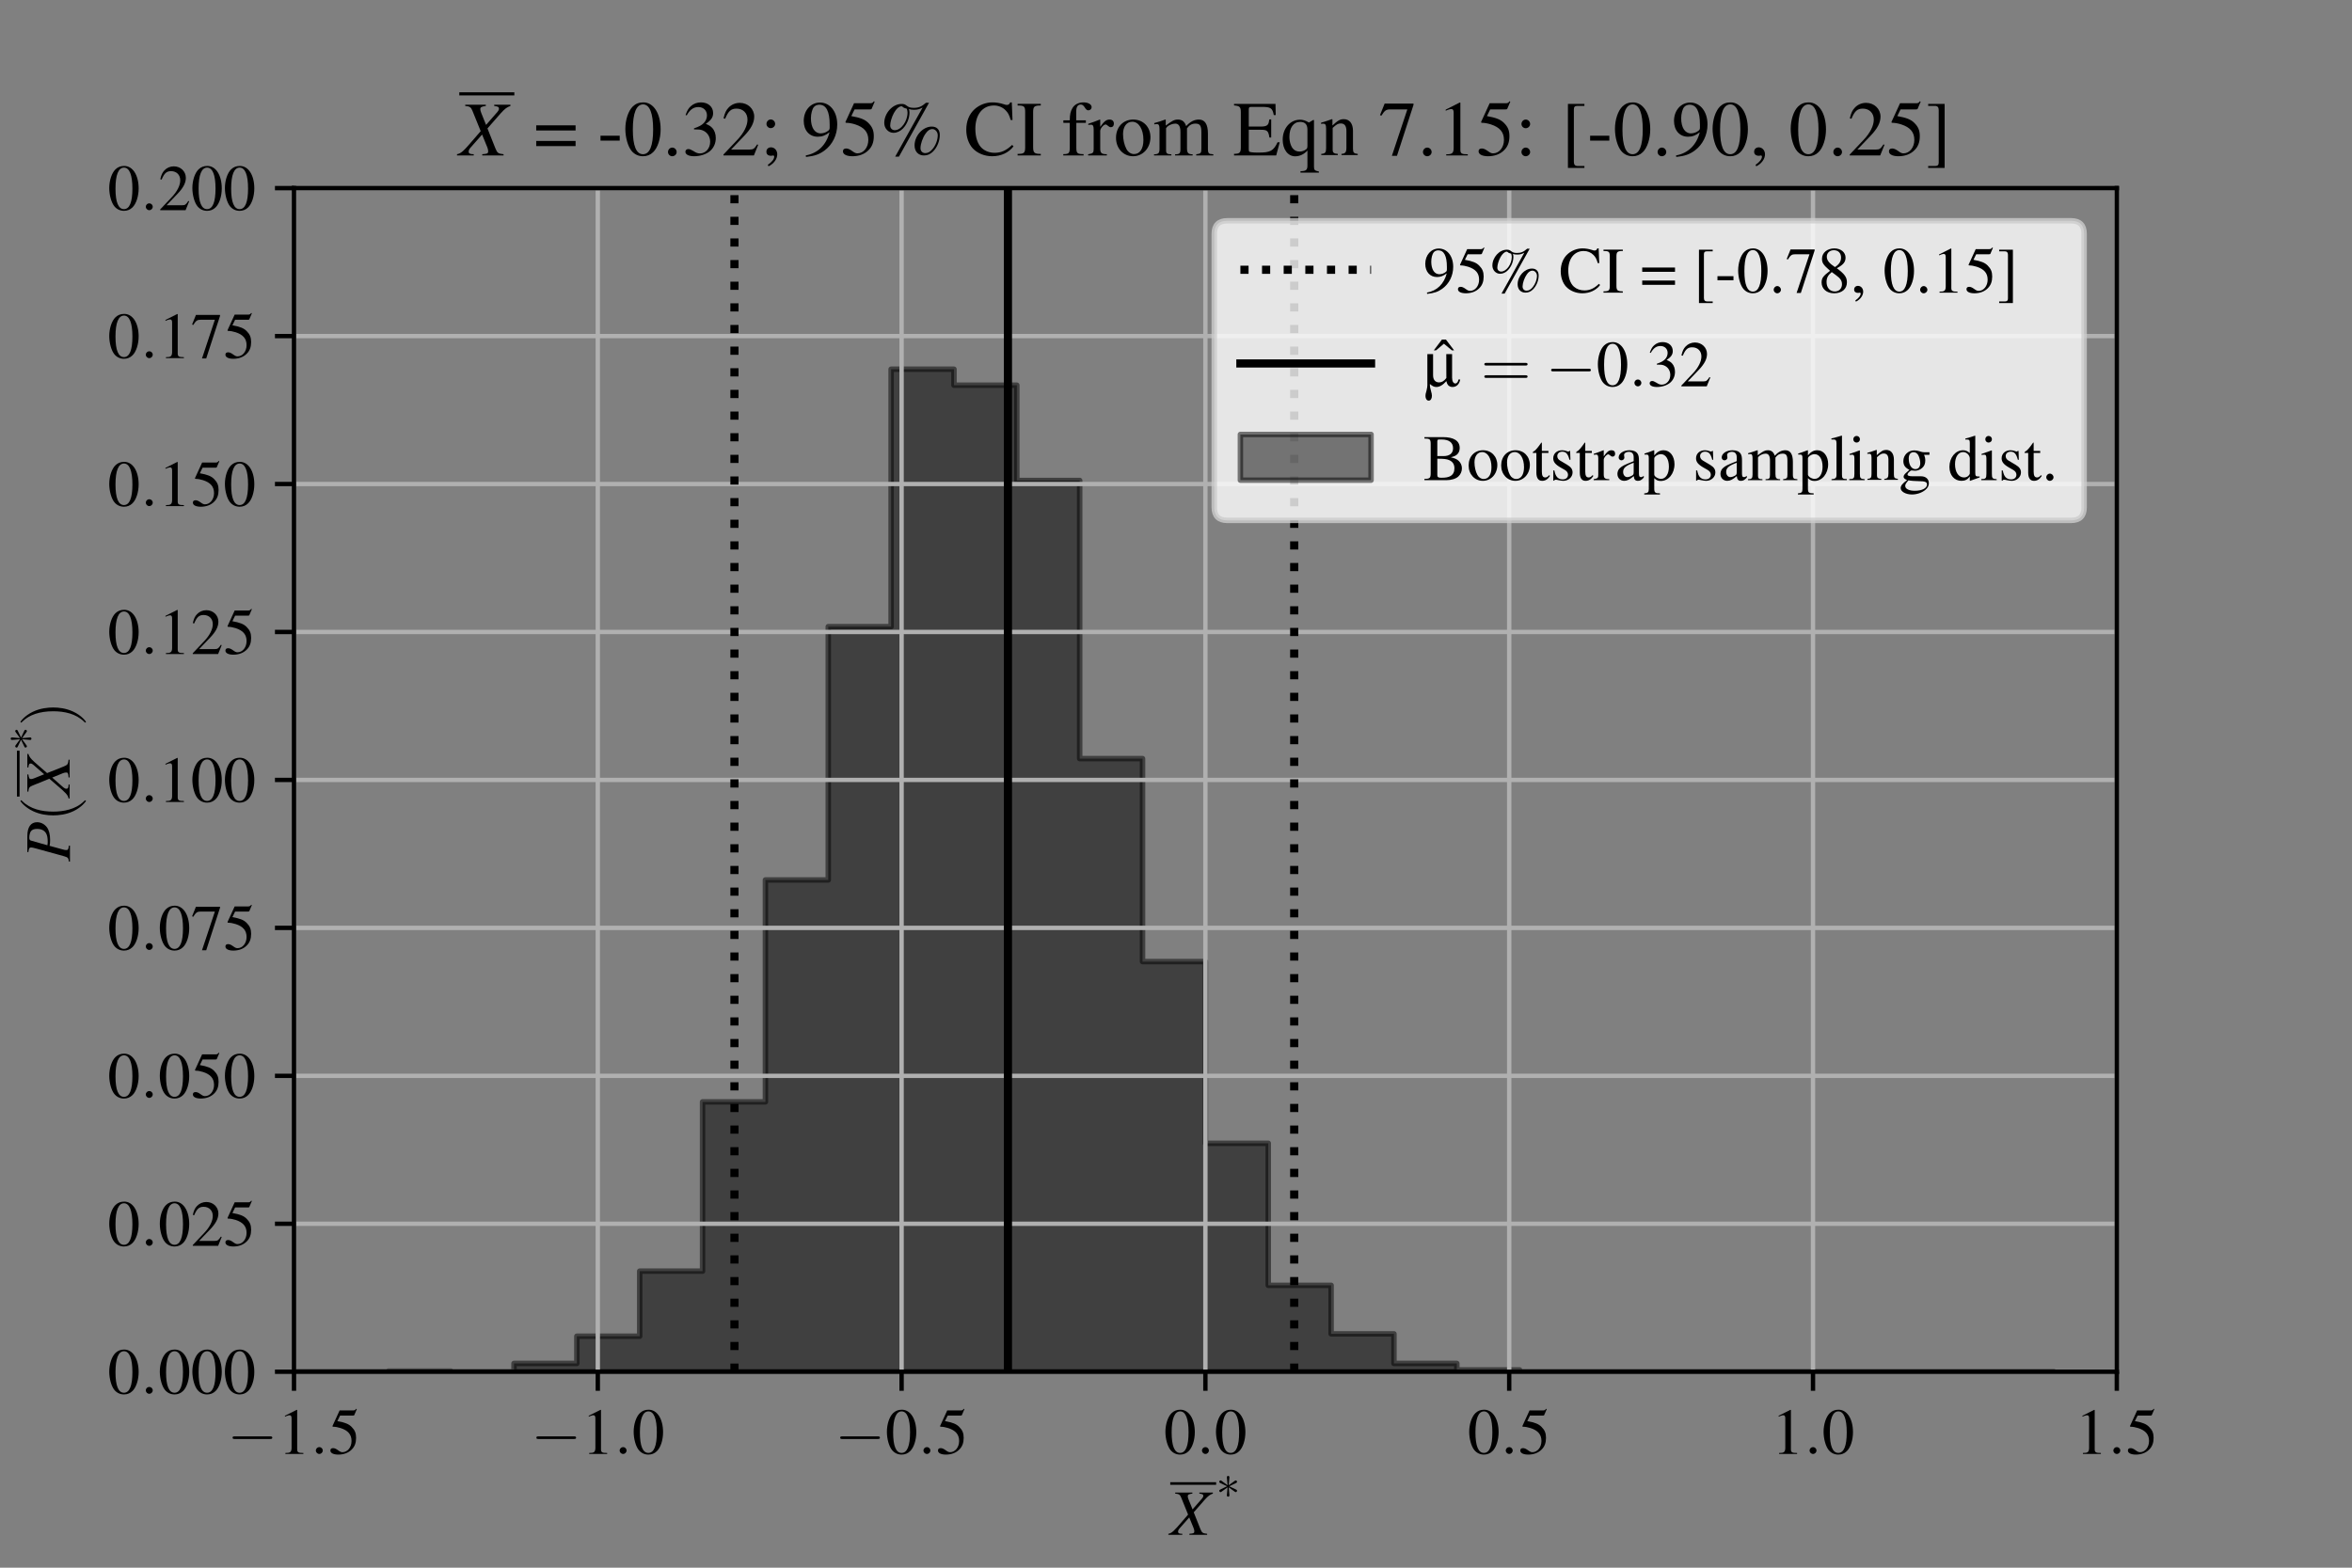 <?xml version="1.0" encoding="utf-8" standalone="no"?>
<!DOCTYPE svg PUBLIC "-//W3C//DTD SVG 1.1//EN"
  "http://www.w3.org/Graphics/SVG/1.1/DTD/svg11.dtd">
<!-- Created with matplotlib (https://matplotlib.org/) -->
<svg height="288pt" version="1.1" viewBox="0 0 432 288" width="432pt" xmlns="http://www.w3.org/2000/svg" xmlns:xlink="http://www.w3.org/1999/xlink">
 <rect x="0" y="0" width="432" height="288" fill="#808080" stroke="none"/>
 <defs>
  <style type="text/css">
*{stroke-linecap:butt;stroke-linejoin:round;}
  </style>
 </defs>
 <g id="figure_1">
  <g id="patch_1">
   <path d="M 0 288 
L 432 288 
L 432 0 
L 0 0 
z
" style="fill:none;"/>
  </g>
  <g id="axes_1">
   <g id="patch_2">
    <path d="M 54 252 
L 388.8 252 
L 388.8 34.56 
L 54 34.56 
z
" style="fill:none;"/>
   </g>
   <g id="PolyCollection_1">
    <defs>
     <path d="M 54 -36 
L 54 -36 
L 59.772 -36 
L 59.772 -36 
L 71.317 -36 
L 71.317 -36.109 
L 82.862 -36.109 
L 82.862 -36 
L 94.407 -36 
L 94.407 -37.522 
L 105.952 -37.522 
L 105.952 -42.523 
L 117.497 -42.523 
L 117.497 -54.482 
L 129.041 -54.482 
L 129.041 -85.576 
L 140.586 -85.576 
L 140.586 -126.346 
L 152.131 -126.346 
L 152.131 -172.878 
L 163.676 -172.878 
L 163.676 -220.172 
L 175.221 -220.172 
L 175.221 -217.236 
L 186.766 -217.236 
L 186.766 -199.732 
L 198.31 -199.732 
L 198.31 -148.634 
L 209.855 -148.634 
L 209.855 -111.343 
L 221.4 -111.343 
L 221.4 -77.966 
L 232.945 -77.966 
L 232.945 -51.873 
L 244.49 -51.873 
L 244.49 -42.958 
L 256.034 -42.958 
L 256.034 -37.522 
L 267.579 -37.522 
L 267.579 -36.326 
L 279.124 -36.326 
L 279.124 -36 
L 290.669 -36 
L 290.669 -36 
L 302.214 -36 
L 302.214 -36 
L 313.759 -36 
L 313.759 -36 
L 325.303 -36 
L 325.303 -36 
L 336.848 -36 
L 336.848 -36 
L 348.393 -36 
L 348.393 -36 
L 359.938 -36 
L 359.938 -36 
L 371.483 -36 
L 371.483 -36 
L 377.255 -36 
L 377.255 -36 
L 377.255 -36 
L 371.483 -36 
L 371.483 -36 
L 359.938 -36 
L 359.938 -36 
L 348.393 -36 
L 348.393 -36 
L 336.848 -36 
L 336.848 -36 
L 325.303 -36 
L 325.303 -36 
L 313.759 -36 
L 313.759 -36 
L 302.214 -36 
L 302.214 -36 
L 290.669 -36 
L 290.669 -36 
L 279.124 -36 
L 279.124 -36 
L 267.579 -36 
L 267.579 -36 
L 256.034 -36 
L 256.034 -36 
L 244.49 -36 
L 244.49 -36 
L 232.945 -36 
L 232.945 -36 
L 221.4 -36 
L 221.4 -36 
L 209.855 -36 
L 209.855 -36 
L 198.31 -36 
L 198.31 -36 
L 186.766 -36 
L 186.766 -36 
L 175.221 -36 
L 175.221 -36 
L 163.676 -36 
L 163.676 -36 
L 152.131 -36 
L 152.131 -36 
L 140.586 -36 
L 140.586 -36 
L 129.041 -36 
L 129.041 -36 
L 117.497 -36 
L 117.497 -36 
L 105.952 -36 
L 105.952 -36 
L 94.407 -36 
L 94.407 -36 
L 82.862 -36 
L 82.862 -36 
L 71.317 -36 
L 71.317 -36 
L 59.772 -36 
L 59.772 -36 
L 54 -36 
z
" id="m3508ae6fab" style="stroke:#000000;stroke-opacity:0.5;"/>
    </defs>
    <g clip-path="url(#pba935c3699)">
     <use style="fill-opacity:0.5;stroke:#000000;stroke-opacity:0.5;" x="0" xlink:href="#m3508ae6fab" y="288"/>
    </g>
   </g>
   <g id="matplotlib.axis_1">
    <g id="xtick_1">
     <g id="line2d_1">
      <path clip-path="url(#pba935c3699)" d="M 54 252 
L 54 34.56 
" style="fill:none;stroke:#b0b0b0;stroke-linecap:square;stroke-width:0.8;"/>
     </g>
     <g id="line2d_2">
      <defs>
       <path d="M 0 0 
L 0 3.5 
" id="ma988b87e70" style="stroke:#000000;stroke-width:0.8;"/>
      </defs>
      <g>
       <use style="stroke:#000000;stroke-width:0.8;" x="54" xlink:href="#ma988b87e70" y="252"/>
      </g>
     </g>
     <g id="text_1">
      <!-- $\mathdefault{-1.5}$ -->
      <defs>
       <path d="M 65.906 23 
C 67.594 23 69.406 23 69.406 25 
C 69.406 27 67.594 27 65.906 27 
L 11.797 27 
C 10.094 27 8.297 27 8.297 25 
C 8.297 23 10.094 23 11.797 23 
z
" id="CMSY10-0"/>
       <path d="M 29.094 67.797 
L 11.094 58.703 
L 11.094 57.297 
C 12.297 57.797 13.406 58.203 13.797 58.406 
C 15.594 59.109 17.297 59.5 18.297 59.5 
C 20.406 59.5 21.297 57.984 21.297 54.766 
L 21.297 9.25 
C 21.297 5.922 20.5 3.625 18.906 2.703 
C 17.406 1.812 16 1.5 11.797 1.5 
L 11.797 0 
L 39.406 0 
L 39.406 1.5 
C 31.5 1.5 29.906 2.5 29.906 7.344 
L 29.906 67.609 
z
" id="Nimbus_Roman_No9_L_Regular-49"/>
       <path d="M 19.203 5.281 
C 19.203 8.156 16.797 10.547 13.906 10.547 
C 11 10.547 8.594 8.156 8.594 5.281 
C 8.594 2.391 11 0 13.906 0 
C 16.797 0 19.203 2.391 19.203 5.281 
z
" id="CMMI10-58"/>
       <path d="M 18.094 59 
L 37.703 59 
C 39.297 59 39.703 59.203 40 59.906 
L 43.797 68.797 
L 42.906 69.5 
C 41.406 67.406 40.406 66.906 38.297 66.906 
L 17.406 66.906 
L 6.5 43.109 
C 6.406 42.906 6.406 42.812 6.406 42.609 
C 6.406 42.109 6.797 41.812 7.594 41.812 
C 10.797 41.812 14.797 41.109 18.906 39.797 
C 30.406 36.078 35.703 29.844 35.703 19.906 
C 35.703 10.25 29.594 2.703 21.797 2.703 
C 19.797 2.703 18.094 3.406 15.094 5.625 
C 11.906 7.938 9.594 8.938 7.5 8.938 
C 4.594 8.938 3.203 7.734 3.203 5.219 
C 3.203 1.406 7.906 -1 15.406 -1 
C 23.797 -1 31 1.719 36 6.844 
C 40.594 11.375 42.703 17.094 42.703 24.734 
C 42.703 31.969 40.797 36.594 35.797 41.609 
C 31.406 46.047 25.703 48.344 13.906 50.453 
z
" id="Nimbus_Roman_No9_L_Regular-53"/>
      </defs>
      <g transform="translate(41.722 267.105)scale(0.12 -0.12)">
       <use transform="scale(0.996)" xlink:href="#CMSY10-0"/>
       <use transform="translate(77.409 0)scale(0.996)" xlink:href="#Nimbus_Roman_No9_L_Regular-49"/>
       <use transform="translate(127.222 0)scale(0.996)" xlink:href="#CMMI10-58"/>
       <use transform="translate(154.817 0)scale(0.996)" xlink:href="#Nimbus_Roman_No9_L_Regular-53"/>
      </g>
     </g>
    </g>
    <g id="xtick_2">
     <g id="line2d_3">
      <path clip-path="url(#pba935c3699)" d="M 109.8 252 
L 109.8 34.56 
" style="fill:none;stroke:#b0b0b0;stroke-linecap:square;stroke-width:0.8;"/>
     </g>
     <g id="line2d_4">
      <g>
       <use style="stroke:#000000;stroke-width:0.8;" x="109.8" xlink:href="#ma988b87e70" y="252"/>
      </g>
     </g>
     <g id="text_2">
      <!-- $\mathdefault{-1.0}$ -->
      <defs>
       <path d="M 25.406 68 
C 19.906 68 15.703 66.312 12 62.812 
C 6.203 57.203 2.406 45.703 2.406 34 
C 2.406 23.109 5.703 11.406 10.406 5.812 
C 14.094 1.406 19.203 -1 25 -1 
C 30.094 -1 34.406 0.703 38 4.203 
C 43.797 9.703 47.594 21.312 47.594 33.406 
C 47.594 53.906 38.5 68 25.406 68 
z
M 25.094 65.406 
C 33.5 65.406 38 54.109 38 33.203 
C 38 12.312 33.594 1.609 25 1.609 
C 16.406 1.609 12 12.312 12 33.109 
C 12 54.312 16.5 65.406 25.094 65.406 
z
" id="Nimbus_Roman_No9_L_Regular-48"/>
      </defs>
      <g transform="translate(97.522 267.105)scale(0.12 -0.12)">
       <use transform="scale(0.996)" xlink:href="#CMSY10-0"/>
       <use transform="translate(77.409 0)scale(0.996)" xlink:href="#Nimbus_Roman_No9_L_Regular-49"/>
       <use transform="translate(127.222 0)scale(0.996)" xlink:href="#CMMI10-58"/>
       <use transform="translate(154.817 0)scale(0.996)" xlink:href="#Nimbus_Roman_No9_L_Regular-48"/>
      </g>
     </g>
    </g>
    <g id="xtick_3">
     <g id="line2d_5">
      <path clip-path="url(#pba935c3699)" d="M 165.6 252 
L 165.6 34.56 
" style="fill:none;stroke:#b0b0b0;stroke-linecap:square;stroke-width:0.8;"/>
     </g>
     <g id="line2d_6">
      <g>
       <use style="stroke:#000000;stroke-width:0.8;" x="165.6" xlink:href="#ma988b87e70" y="252"/>
      </g>
     </g>
     <g id="text_3">
      <!-- $\mathdefault{-0.5}$ -->
      <g transform="translate(153.322 267.105)scale(0.12 -0.12)">
       <use transform="scale(0.996)" xlink:href="#CMSY10-0"/>
       <use transform="translate(77.409 0)scale(0.996)" xlink:href="#Nimbus_Roman_No9_L_Regular-48"/>
       <use transform="translate(127.222 0)scale(0.996)" xlink:href="#CMMI10-58"/>
       <use transform="translate(154.817 0)scale(0.996)" xlink:href="#Nimbus_Roman_No9_L_Regular-53"/>
      </g>
     </g>
    </g>
    <g id="xtick_4">
     <g id="line2d_7">
      <path clip-path="url(#pba935c3699)" d="M 221.4 252 
L 221.4 34.56 
" style="fill:none;stroke:#b0b0b0;stroke-linecap:square;stroke-width:0.8;"/>
     </g>
     <g id="line2d_8">
      <g>
       <use style="stroke:#000000;stroke-width:0.8;" x="221.4" xlink:href="#ma988b87e70" y="252"/>
      </g>
     </g>
     <g id="text_4">
      <!-- $\mathdefault{0.0}$ -->
      <g transform="translate(213.767 267.105)scale(0.12 -0.12)">
       <use transform="scale(0.996)" xlink:href="#Nimbus_Roman_No9_L_Regular-48"/>
       <use transform="translate(49.813 0)scale(0.996)" xlink:href="#CMMI10-58"/>
       <use transform="translate(77.409 0)scale(0.996)" xlink:href="#Nimbus_Roman_No9_L_Regular-48"/>
      </g>
     </g>
    </g>
    <g id="xtick_5">
     <g id="line2d_9">
      <path clip-path="url(#pba935c3699)" d="M 277.2 252 
L 277.2 34.56 
" style="fill:none;stroke:#b0b0b0;stroke-linecap:square;stroke-width:0.8;"/>
     </g>
     <g id="line2d_10">
      <g>
       <use style="stroke:#000000;stroke-width:0.8;" x="277.2" xlink:href="#ma988b87e70" y="252"/>
      </g>
     </g>
     <g id="text_5">
      <!-- $\mathdefault{0.5}$ -->
      <g transform="translate(269.567 267.105)scale(0.12 -0.12)">
       <use transform="scale(0.996)" xlink:href="#Nimbus_Roman_No9_L_Regular-48"/>
       <use transform="translate(49.813 0)scale(0.996)" xlink:href="#CMMI10-58"/>
       <use transform="translate(77.409 0)scale(0.996)" xlink:href="#Nimbus_Roman_No9_L_Regular-53"/>
      </g>
     </g>
    </g>
    <g id="xtick_6">
     <g id="line2d_11">
      <path clip-path="url(#pba935c3699)" d="M 333 252 
L 333 34.56 
" style="fill:none;stroke:#b0b0b0;stroke-linecap:square;stroke-width:0.8;"/>
     </g>
     <g id="line2d_12">
      <g>
       <use style="stroke:#000000;stroke-width:0.8;" x="333" xlink:href="#ma988b87e70" y="252"/>
      </g>
     </g>
     <g id="text_6">
      <!-- $\mathdefault{1.0}$ -->
      <g transform="translate(325.367 267.105)scale(0.12 -0.12)">
       <use transform="scale(0.996)" xlink:href="#Nimbus_Roman_No9_L_Regular-49"/>
       <use transform="translate(49.813 0)scale(0.996)" xlink:href="#CMMI10-58"/>
       <use transform="translate(77.409 0)scale(0.996)" xlink:href="#Nimbus_Roman_No9_L_Regular-48"/>
      </g>
     </g>
    </g>
    <g id="xtick_7">
     <g id="line2d_13">
      <path clip-path="url(#pba935c3699)" d="M 388.8 252 
L 388.8 34.56 
" style="fill:none;stroke:#b0b0b0;stroke-linecap:square;stroke-width:0.8;"/>
     </g>
     <g id="line2d_14">
      <g>
       <use style="stroke:#000000;stroke-width:0.8;" x="388.8" xlink:href="#ma988b87e70" y="252"/>
      </g>
     </g>
     <g id="text_7">
      <!-- $\mathdefault{1.5}$ -->
      <g transform="translate(381.167 267.105)scale(0.12 -0.12)">
       <use transform="scale(0.996)" xlink:href="#Nimbus_Roman_No9_L_Regular-49"/>
       <use transform="translate(49.813 0)scale(0.996)" xlink:href="#CMMI10-58"/>
       <use transform="translate(77.409 0)scale(0.996)" xlink:href="#Nimbus_Roman_No9_L_Regular-53"/>
      </g>
     </g>
    </g>
    <g id="text_8">
     <!-- $\overline{X}^*$ -->
     <defs>
      <path d="M 65.5 65 
L 44.703 65 
L 44.703 63.406 
C 49.594 62.812 50.797 62.109 50.797 59.828 
C 50.797 58.531 50.203 57.344 48.797 55.734 
L 34.297 39.125 
L 28.406 53.766 
C 27.297 56.344 26.906 58.031 26.906 59.328 
C 26.906 61.812 28.5 62.703 34 63.406 
L 34 65 
L 7.594 65 
L 7.594 63.406 
C 13.406 62.906 14.906 61.906 16.797 57.344 
L 27.406 31.156 
C 23.703 26.984 20.406 23.094 19.094 21.5 
C 5.203 5.172 2.406 2.688 -2.906 1.594 
L -2.906 0 
L 18.5 0 
L 18.5 1.594 
C 13.703 1.594 12 2.5 12 4.969 
C 12 6.469 12.797 8.172 14.094 9.656 
L 29.203 26.781 
L 35.906 10.359 
C 36.594 8.562 37 6.969 37 5.469 
C 37 2.594 36 2.094 29.406 1.594 
L 29.406 0 
L 56.703 0 
L 56.703 1.594 
C 49.703 2.391 48.797 3 46.297 8.969 
L 36.094 34.641 
L 53 53.953 
C 58.203 59.734 61.203 62.016 65.5 63.406 
z
" id="Nimbus_Roman_No9_L_Regular_Italic-88"/>
      <path d="M 27.5 42.484 
C 27.594 43.875 27.594 46.281 25 46.281 
C 23.406 46.281 22.094 44.984 22.406 43.672 
L 22.406 42.375 
L 23.797 26.875 
L 11 36.188 
C 10.094 36.688 9.906 36.875 9.203 36.875 
C 7.797 36.875 6.5 35.484 6.5 34.078 
C 6.5 32.484 7.5 32.078 8.5 31.578 
L 22.703 24.781 
L 8.906 18.094 
C 7.297 17.297 6.5 16.891 6.5 15.391 
C 6.5 13.891 7.797 12.594 9.203 12.594 
C 9.906 12.594 10.094 12.594 12.594 14.5 
L 23.797 22.594 
L 22.297 5.797 
C 22.297 3.688 24.094 3.188 24.906 3.188 
C 26.094 3.188 27.594 3.875 27.594 5.797 
L 26.094 22.594 
L 38.906 13.297 
C 39.797 12.797 40 12.594 40.703 12.594 
C 42.094 12.594 43.406 14 43.406 15.391 
C 43.406 16.891 42.5 17.391 41.297 18 
C 35.297 20.984 35.094 20.984 27.203 24.688 
L 41 31.375 
C 42.594 32.188 43.406 32.578 43.406 34.078 
C 43.406 35.578 42.094 36.875 40.703 36.875 
C 40 36.875 39.797 36.875 37.297 34.984 
L 26.094 26.875 
z
" id="CMSY10-3"/>
     </defs>
     <g transform="translate(214.944 281.966)scale(0.12 -0.12)">
      <use transform="scale(0.996)" xlink:href="#Nimbus_Roman_No9_L_Regular_Italic-88"/>
      <use transform="translate(70.236 56.12)scale(0.737)" xlink:href="#CMSY10-3"/>
      <path d="M 0 76.609 
L 70.236 76.609 
L 70.236 80.593 
L 0 80.593 
L 0 76.609 
z
"/>
     </g>
    </g>
   </g>
   <g id="matplotlib.axis_2">
    <g id="ytick_1">
     <g id="line2d_15">
      <path clip-path="url(#pba935c3699)" d="M 54 252 
L 388.8 252 
" style="fill:none;stroke:#b0b0b0;stroke-linecap:square;stroke-width:0.8;"/>
     </g>
     <g id="line2d_16">
      <defs>
       <path d="M 0 0 
L -3.5 0 
" id="mfc4295a456" style="stroke:#000000;stroke-width:0.8;"/>
      </defs>
      <g>
       <use style="stroke:#000000;stroke-width:0.8;" x="54" xlink:href="#mfc4295a456" y="252"/>
      </g>
     </g>
     <g id="text_9">
      <!-- $\mathdefault{0.000}$ -->
      <g transform="translate(19.778 256.053)scale(0.12 -0.12)">
       <use transform="scale(0.996)" xlink:href="#Nimbus_Roman_No9_L_Regular-48"/>
       <use transform="translate(49.813 0)scale(0.996)" xlink:href="#CMMI10-58"/>
       <use transform="translate(77.409 0)scale(0.996)" xlink:href="#Nimbus_Roman_No9_L_Regular-48"/>
       <use transform="translate(127.222 0)scale(0.996)" xlink:href="#Nimbus_Roman_No9_L_Regular-48"/>
       <use transform="translate(177.035 0)scale(0.996)" xlink:href="#Nimbus_Roman_No9_L_Regular-48"/>
      </g>
     </g>
    </g>
    <g id="ytick_2">
     <g id="line2d_17">
      <path clip-path="url(#pba935c3699)" d="M 54 224.82 
L 388.8 224.82 
" style="fill:none;stroke:#b0b0b0;stroke-linecap:square;stroke-width:0.8;"/>
     </g>
     <g id="line2d_18">
      <g>
       <use style="stroke:#000000;stroke-width:0.8;" x="54" xlink:href="#mfc4295a456" y="224.82"/>
      </g>
     </g>
     <g id="text_10">
      <!-- $\mathdefault{0.025}$ -->
      <defs>
       <path d="M 47.5 13.672 
L 46.203 14.172 
C 42.5 8.5 41.203 7.594 36.703 7.594 
L 12.797 7.594 
L 29.594 25.141 
C 38.5 34.406 42.406 41.984 42.406 49.766 
C 42.406 59.734 34.297 67.391 23.906 67.391 
C 18.406 67.391 13.203 65.203 9.5 61.219 
C 6.297 57.812 4.797 54.625 3.094 47.547 
L 5.203 47.047 
C 9.203 56.812 12.797 60 19.703 60 
C 28.094 60 33.797 54.312 33.797 45.938 
C 33.797 38.172 29.203 28.906 20.797 20.031 
L 3 1.203 
L 3 0 
L 42 0 
z
" id="Nimbus_Roman_No9_L_Regular-50"/>
      </defs>
      <g transform="translate(19.778 228.873)scale(0.12 -0.12)">
       <use transform="scale(0.996)" xlink:href="#Nimbus_Roman_No9_L_Regular-48"/>
       <use transform="translate(49.813 0)scale(0.996)" xlink:href="#CMMI10-58"/>
       <use transform="translate(77.409 0)scale(0.996)" xlink:href="#Nimbus_Roman_No9_L_Regular-48"/>
       <use transform="translate(127.222 0)scale(0.996)" xlink:href="#Nimbus_Roman_No9_L_Regular-50"/>
       <use transform="translate(177.035 0)scale(0.996)" xlink:href="#Nimbus_Roman_No9_L_Regular-53"/>
      </g>
     </g>
    </g>
    <g id="ytick_3">
     <g id="line2d_19">
      <path clip-path="url(#pba935c3699)" d="M 54 197.64 
L 388.8 197.64 
" style="fill:none;stroke:#b0b0b0;stroke-linecap:square;stroke-width:0.8;"/>
     </g>
     <g id="line2d_20">
      <g>
       <use style="stroke:#000000;stroke-width:0.8;" x="54" xlink:href="#mfc4295a456" y="197.64"/>
      </g>
     </g>
     <g id="text_11">
      <!-- $\mathdefault{0.050}$ -->
      <g transform="translate(19.778 201.693)scale(0.12 -0.12)">
       <use transform="scale(0.996)" xlink:href="#Nimbus_Roman_No9_L_Regular-48"/>
       <use transform="translate(49.813 0)scale(0.996)" xlink:href="#CMMI10-58"/>
       <use transform="translate(77.409 0)scale(0.996)" xlink:href="#Nimbus_Roman_No9_L_Regular-48"/>
       <use transform="translate(127.222 0)scale(0.996)" xlink:href="#Nimbus_Roman_No9_L_Regular-53"/>
       <use transform="translate(177.035 0)scale(0.996)" xlink:href="#Nimbus_Roman_No9_L_Regular-48"/>
      </g>
     </g>
    </g>
    <g id="ytick_4">
     <g id="line2d_21">
      <path clip-path="url(#pba935c3699)" d="M 54 170.46 
L 388.8 170.46 
" style="fill:none;stroke:#b0b0b0;stroke-linecap:square;stroke-width:0.8;"/>
     </g>
     <g id="line2d_22">
      <g>
       <use style="stroke:#000000;stroke-width:0.8;" x="54" xlink:href="#mfc4295a456" y="170.46"/>
      </g>
     </g>
     <g id="text_12">
      <!-- $\mathdefault{0.075}$ -->
      <defs>
       <path d="M 44.906 66.406 
L 7.906 66.406 
L 2 51.719 
L 3.703 50.906 
C 8 57.703 9.797 59 15.297 59 
L 37 59 
L 17.203 -0.5 
L 23.703 -0.5 
L 44.906 64.812 
z
" id="Nimbus_Roman_No9_L_Regular-55"/>
      </defs>
      <g transform="translate(19.778 174.513)scale(0.12 -0.12)">
       <use transform="scale(0.996)" xlink:href="#Nimbus_Roman_No9_L_Regular-48"/>
       <use transform="translate(49.813 0)scale(0.996)" xlink:href="#CMMI10-58"/>
       <use transform="translate(77.409 0)scale(0.996)" xlink:href="#Nimbus_Roman_No9_L_Regular-48"/>
       <use transform="translate(127.222 0)scale(0.996)" xlink:href="#Nimbus_Roman_No9_L_Regular-55"/>
       <use transform="translate(177.035 0)scale(0.996)" xlink:href="#Nimbus_Roman_No9_L_Regular-53"/>
      </g>
     </g>
    </g>
    <g id="ytick_5">
     <g id="line2d_23">
      <path clip-path="url(#pba935c3699)" d="M 54 143.28 
L 388.8 143.28 
" style="fill:none;stroke:#b0b0b0;stroke-linecap:square;stroke-width:0.8;"/>
     </g>
     <g id="line2d_24">
      <g>
       <use style="stroke:#000000;stroke-width:0.8;" x="54" xlink:href="#mfc4295a456" y="143.28"/>
      </g>
     </g>
     <g id="text_13">
      <!-- $\mathdefault{0.100}$ -->
      <g transform="translate(19.778 147.333)scale(0.12 -0.12)">
       <use transform="scale(0.996)" xlink:href="#Nimbus_Roman_No9_L_Regular-48"/>
       <use transform="translate(49.813 0)scale(0.996)" xlink:href="#CMMI10-58"/>
       <use transform="translate(77.409 0)scale(0.996)" xlink:href="#Nimbus_Roman_No9_L_Regular-49"/>
       <use transform="translate(127.222 0)scale(0.996)" xlink:href="#Nimbus_Roman_No9_L_Regular-48"/>
       <use transform="translate(177.035 0)scale(0.996)" xlink:href="#Nimbus_Roman_No9_L_Regular-48"/>
      </g>
     </g>
    </g>
    <g id="ytick_6">
     <g id="line2d_25">
      <path clip-path="url(#pba935c3699)" d="M 54 116.1 
L 388.8 116.1 
" style="fill:none;stroke:#b0b0b0;stroke-linecap:square;stroke-width:0.8;"/>
     </g>
     <g id="line2d_26">
      <g>
       <use style="stroke:#000000;stroke-width:0.8;" x="54" xlink:href="#mfc4295a456" y="116.1"/>
      </g>
     </g>
     <g id="text_14">
      <!-- $\mathdefault{0.125}$ -->
      <g transform="translate(19.778 120.153)scale(0.12 -0.12)">
       <use transform="scale(0.996)" xlink:href="#Nimbus_Roman_No9_L_Regular-48"/>
       <use transform="translate(49.813 0)scale(0.996)" xlink:href="#CMMI10-58"/>
       <use transform="translate(77.409 0)scale(0.996)" xlink:href="#Nimbus_Roman_No9_L_Regular-49"/>
       <use transform="translate(127.222 0)scale(0.996)" xlink:href="#Nimbus_Roman_No9_L_Regular-50"/>
       <use transform="translate(177.035 0)scale(0.996)" xlink:href="#Nimbus_Roman_No9_L_Regular-53"/>
      </g>
     </g>
    </g>
    <g id="ytick_7">
     <g id="line2d_27">
      <path clip-path="url(#pba935c3699)" d="M 54 88.92 
L 388.8 88.92 
" style="fill:none;stroke:#b0b0b0;stroke-linecap:square;stroke-width:0.8;"/>
     </g>
     <g id="line2d_28">
      <g>
       <use style="stroke:#000000;stroke-width:0.8;" x="54" xlink:href="#mfc4295a456" y="88.92"/>
      </g>
     </g>
     <g id="text_15">
      <!-- $\mathdefault{0.150}$ -->
      <g transform="translate(19.778 92.973)scale(0.12 -0.12)">
       <use transform="scale(0.996)" xlink:href="#Nimbus_Roman_No9_L_Regular-48"/>
       <use transform="translate(49.813 0)scale(0.996)" xlink:href="#CMMI10-58"/>
       <use transform="translate(77.409 0)scale(0.996)" xlink:href="#Nimbus_Roman_No9_L_Regular-49"/>
       <use transform="translate(127.222 0)scale(0.996)" xlink:href="#Nimbus_Roman_No9_L_Regular-53"/>
       <use transform="translate(177.035 0)scale(0.996)" xlink:href="#Nimbus_Roman_No9_L_Regular-48"/>
      </g>
     </g>
    </g>
    <g id="ytick_8">
     <g id="line2d_29">
      <path clip-path="url(#pba935c3699)" d="M 54 61.74 
L 388.8 61.74 
" style="fill:none;stroke:#b0b0b0;stroke-linecap:square;stroke-width:0.8;"/>
     </g>
     <g id="line2d_30">
      <g>
       <use style="stroke:#000000;stroke-width:0.8;" x="54" xlink:href="#mfc4295a456" y="61.74"/>
      </g>
     </g>
     <g id="text_16">
      <!-- $\mathdefault{0.175}$ -->
      <g transform="translate(19.778 65.793)scale(0.12 -0.12)">
       <use transform="scale(0.996)" xlink:href="#Nimbus_Roman_No9_L_Regular-48"/>
       <use transform="translate(49.813 0)scale(0.996)" xlink:href="#CMMI10-58"/>
       <use transform="translate(77.409 0)scale(0.996)" xlink:href="#Nimbus_Roman_No9_L_Regular-49"/>
       <use transform="translate(127.222 0)scale(0.996)" xlink:href="#Nimbus_Roman_No9_L_Regular-55"/>
       <use transform="translate(177.035 0)scale(0.996)" xlink:href="#Nimbus_Roman_No9_L_Regular-53"/>
      </g>
     </g>
    </g>
    <g id="ytick_9">
     <g id="line2d_31">
      <path clip-path="url(#pba935c3699)" d="M 54 34.56 
L 388.8 34.56 
" style="fill:none;stroke:#b0b0b0;stroke-linecap:square;stroke-width:0.8;"/>
     </g>
     <g id="line2d_32">
      <g>
       <use style="stroke:#000000;stroke-width:0.8;" x="54" xlink:href="#mfc4295a456" y="34.56"/>
      </g>
     </g>
     <g id="text_17">
      <!-- $\mathdefault{0.200}$ -->
      <g transform="translate(19.778 38.613)scale(0.12 -0.12)">
       <use transform="scale(0.996)" xlink:href="#Nimbus_Roman_No9_L_Regular-48"/>
       <use transform="translate(49.813 0)scale(0.996)" xlink:href="#CMMI10-58"/>
       <use transform="translate(77.409 0)scale(0.996)" xlink:href="#Nimbus_Roman_No9_L_Regular-50"/>
       <use transform="translate(127.222 0)scale(0.996)" xlink:href="#Nimbus_Roman_No9_L_Regular-48"/>
       <use transform="translate(177.035 0)scale(0.996)" xlink:href="#Nimbus_Roman_No9_L_Regular-48"/>
      </g>
     </g>
    </g>
    <g id="text_18">
     <!-- $P(\overline{X}^*)$ -->
     <defs>
      <path d="M 14.594 63.391 
C 20.297 62.688 21.703 61.781 21.703 59.188 
C 21.703 57.766 21.297 55.656 20 51.156 
L 8.203 8.531 
C 6.406 2.5 5.703 1.891 0 1.094 
L 0 -0.5 
L 24.5 -0.5 
L 24.5 1.094 
C 18.203 2 17.703 2.297 17.703 5.703 
C 17.703 6.906 17.906 7.891 18.906 11.5 
L 24.203 30.797 
C 26.703 30.203 29.297 30 33.406 30 
C 41.594 30 48.297 31.703 52.594 34.812 
C 57.594 38.547 60.5 44.078 60.5 50.016 
C 60.5 59.656 53 64.984 39.406 64.984 
L 14.594 64.984 
z
M 32.203 59.172 
C 32.797 61.297 34 62 36.797 62 
C 40.703 62 44.5 60.984 46.5 59.578 
C 49.094 57.75 50.203 54.75 50.203 50.016 
C 50.203 43.469 47.906 38.828 43.5 36.219 
C 40.406 34.484 36.5 33.688 30.297 33.688 
C 28.594 33.688 27.797 33.797 25.094 34.188 
z
" id="Nimbus_Roman_No9_L_Regular_Italic-80"/>
      <path d="M 33.094 -24 
C 33.094 -23.703 33.094 -23.5 31.406 -21.797 
C 18.906 -9.125 15.703 9.875 15.703 25.25 
C 15.703 42.734 19.5 60.234 31.797 72.781 
C 33.094 73.984 33.094 74.188 33.094 74.484 
C 33.094 75.188 32.703 75.5 32.094 75.5 
C 31.094 75.5 22.094 68.672 16.203 55.891 
C 11.094 44.844 9.906 33.688 9.906 25.25 
C 9.906 17.406 11 5.25 16.5 -6.109 
C 22.5 -18.469 31.094 -25 32.094 -25 
C 32.703 -25 33.094 -24.703 33.094 -24 
z
" id="CMR10-40"/>
      <path d="M 28.906 25.25 
C 28.906 33.094 27.797 45.25 22.297 56.594 
C 16.297 68.969 7.703 75.5 6.703 75.5 
C 6.094 75.5 5.703 75.094 5.703 74.484 
C 5.703 74.188 5.703 73.984 7.594 72.188 
C 17.406 62.234 23.094 46.25 23.094 25.25 
C 23.094 8.062 19.406 -9.641 7 -22.297 
C 5.703 -23.5 5.703 -23.703 5.703 -24 
C 5.703 -24.609 6.094 -25 6.703 -25 
C 7.703 -25 16.703 -18.172 22.594 -5.406 
C 27.703 5.656 28.906 16.797 28.906 25.25 
z
" id="CMR10-41"/>
     </defs>
     <g transform="translate(12.789 158.281)rotate(-90)scale(0.12 -0.12)">
      <use transform="scale(0.996)" xlink:href="#Nimbus_Roman_No9_L_Regular_Italic-80"/>
      <use transform="translate(60.872 0)scale(0.996)" xlink:href="#CMR10-40"/>
      <use transform="translate(99.525 0)scale(0.996)" xlink:href="#Nimbus_Roman_No9_L_Regular_Italic-88"/>
      <use transform="translate(169.761 56.12)scale(0.737)" xlink:href="#CMSY10-3"/>
      <use transform="translate(207.122 0)scale(0.996)" xlink:href="#CMR10-41"/>
      <path d="M 99.525 76.609 
L 169.761 76.609 
L 169.761 80.593 
L 99.525 80.593 
L 99.525 76.609 
z
"/>
     </g>
    </g>
   </g>
   <g id="line2d_33">
    <path clip-path="url(#pba935c3699)" d="M 134.901 252 
L 134.901 34.56 
" style="fill:none;stroke:#000000;stroke-dasharray:1.5,2.475;stroke-dashoffset:0;stroke-width:1.5;"/>
   </g>
   <g id="line2d_34">
    <path clip-path="url(#pba935c3699)" d="M 185.131 252 
L 185.131 34.56 
" style="fill:none;stroke:#000000;stroke-linecap:square;stroke-width:1.5;"/>
   </g>
   <g id="line2d_35">
    <path clip-path="url(#pba935c3699)" d="M 237.713 252 
L 237.713 34.56 
" style="fill:none;stroke:#000000;stroke-dasharray:1.5,2.475;stroke-dashoffset:0;stroke-width:1.5;"/>
   </g>
   <g id="patch_3">
    <path d="M 54 252 
L 54 34.56 
" style="fill:none;stroke:#000000;stroke-linecap:square;stroke-linejoin:miter;stroke-width:0.8;"/>
   </g>
   <g id="patch_4">
    <path d="M 388.8 252 
L 388.8 34.56 
" style="fill:none;stroke:#000000;stroke-linecap:square;stroke-linejoin:miter;stroke-width:0.8;"/>
   </g>
   <g id="patch_5">
    <path d="M 54 252 
L 388.8 252 
" style="fill:none;stroke:#000000;stroke-linecap:square;stroke-linejoin:miter;stroke-width:0.8;"/>
   </g>
   <g id="patch_6">
    <path d="M 54 34.56 
L 388.8 34.56 
" style="fill:none;stroke:#000000;stroke-linecap:square;stroke-linejoin:miter;stroke-width:0.8;"/>
   </g>
   <g id="text_19">
    <!-- $\overline{X}$ = -0.32; 95\% CI from Eqn 7.15: [-0.90, 0.25] -->
    <defs>
     <path d="M 53.406 38.594 
L 3 38.594 
L 3 32 
L 53.406 32 
z
M 53.406 18.594 
L 3 18.594 
L 3 12 
L 53.406 12 
z
" id="Nimbus_Roman_No9_L_Regular-61"/>
     <path d="M 3.906 25.297 
L 3.906 19 
L 28.5 19 
L 28.5 25.297 
z
" id="Nimbus_Roman_No9_L_Regular-45"/>
     <path d="M 12.5 10.094 
C 9.5 10.094 7 7.5 7 4.391 
C 7 1.5 9.5 -1 12.406 -1 
C 15.5 -1 18.094 1.5 18.094 4.391 
C 18.094 7.5 15.5 10.094 12.5 10.094 
z
" id="Nimbus_Roman_No9_L_Regular-46"/>
     <path d="M 15.297 33.406 
C 21.203 33.406 23.5 33.203 25.906 32.312 
C 32.094 30.109 36 24.406 36 17.5 
C 36 9.109 30.297 2.609 22.906 2.609 
C 20.203 2.609 18.203 3.312 14.5 5.703 
C 11.5 7.5 9.797 8.203 8.094 8.203 
C 5.797 8.203 4.297 6.812 4.297 4.703 
C 4.297 1.203 8.594 -1 15.594 -1 
C 23.297 -1 31.203 1.609 35.906 5.703 
C 40.594 9.812 43.203 15.609 43.203 22.312 
C 43.203 27.406 41.594 32.109 38.703 35.203 
C 36.703 37.406 34.797 38.609 30.406 40.5 
C 37.297 45.203 39.797 48.906 39.797 54.312 
C 39.797 62.406 33.406 68 24.203 68 
C 19.203 68 14.797 66.312 11.203 63.109 
C 8.203 60.406 6.703 57.797 4.5 51.797 
L 6 51.406 
C 10.094 58.703 14.594 62 20.906 62 
C 27.406 62 31.906 57.609 31.906 51.312 
C 31.906 47.703 30.406 44.109 27.906 41.609 
C 24.906 38.609 22.094 37.109 15.297 34.703 
z
" id="Nimbus_Roman_No9_L_Regular-51"/>
     <path d="M 10.703 -13.891 
C 17.594 -10.5 21.906 -4.5 21.906 1.5 
C 21.906 6.5 18.406 10.406 13.906 10.406 
C 10.406 10.406 8 8.203 8 4.797 
C 8 1.5 10.203 -0.391 13.906 -0.391 
C 14.5 -0.391 15.203 -0.297 15.797 -0.203 
C 16.5 0 16.5 0 16.594 0 
C 17.406 0 18 -0.594 18 -1.391 
C 18 -4.594 15.203 -8.297 9.797 -12 
z
M 13.594 46.109 
C 10.594 46.109 8.094 43.5 8.094 40.406 
C 8.094 37.5 10.594 35 13.5 35 
C 16.594 35 19.203 37.5 19.203 40.406 
C 19.203 43.5 16.594 46.109 13.594 46.109 
z
" id="Nimbus_Roman_No9_L_Regular-59"/>
     <path d="M 5.906 -1.922 
C 17.094 -0.625 22.594 1.281 29.406 6.188 
C 39.797 13.781 45.906 26.188 45.906 39.672 
C 45.906 56.141 36.703 67.797 23.797 67.797 
C 11.906 67.797 3 57.719 3 44.25 
C 3 32.078 10.203 24 21 24 
C 26.5 24 30.703 25.594 36 29.688 
C 31.906 13.375 20.797 2.688 5.594 0.078 
z
M 36.203 35.781 
C 36.203 33.781 35.797 32.875 34.703 31.984 
C 31.906 29.594 28.203 28.297 24.594 28.297 
C 17 28.297 12.203 35.781 12.203 47.656 
C 12.203 53.328 13.797 59.312 15.906 61.922 
C 17.594 63.906 20.094 65 23 65 
C 31.703 65 36.203 56.422 36.203 39.672 
z
" id="Nimbus_Roman_No9_L_Regular-57"/>
     <path d="M 66.906 37 
C 55.594 37 44.906 25.344 44.906 12.875 
C 44.906 5.078 49.703 0 56.906 0 
C 61.406 0 65.094 1.594 68.594 5.078 
C 73.906 10.469 77.203 18.547 77.203 26.344 
C 77.203 33.125 73.406 37 66.906 37 
z
M 67.594 33.812 
C 71.406 33.812 74.594 30.219 74.594 25.844 
C 74.594 20.156 72.094 13.375 68.297 8.688 
C 65.094 4.703 62.203 3 58.594 3 
C 55 3 52.5 5.578 52.5 9.391 
C 52.5 14.672 55.297 22.844 59 28.016 
C 61.703 32 64.5 33.812 67.594 33.812 
z
M 63.406 67.5 
L 59.5 67.5 
C 54.094 62.625 50.094 61 43.906 61 
C 39.906 61 37.594 61.656 35.203 63.5 
C 32.594 65.531 31.297 66 28.203 66 
C 16.797 66 6.094 54.188 6.094 41.594 
C 6.094 34.641 11.406 29 17.906 29 
C 22.203 29 26.703 31 30 34.516 
C 35.203 39.828 38.406 47.75 38.406 55.094 
C 38.406 56.484 38.203 57.703 37.703 59.5 
C 39.5 58.797 41.297 58.5 44.203 58.5 
C 48.594 58.5 51.203 59.188 55.203 61.422 
L 20.094 -1.5 
L 24.906 -1.5 
z
M 35 59.828 
C 35.594 57.844 35.906 56.359 35.906 54.969 
C 35.906 43.781 27.703 32.391 19.594 32.391 
C 16.094 32.391 13.703 34.859 13.703 38.438 
C 13.703 42.594 15.703 49.328 18.406 54.281 
C 21.297 59.625 25.094 63 28.203 63 
C 28.703 63 28.906 62.891 29.5 62.391 
C 30.906 61.109 32.094 60.609 35 59.828 
z
" id="Nimbus_Roman_No9_L_Regular-37"/>
     <path d="M 62 45.406 
L 61.094 68 
L 59 68 
C 58.406 65.906 56.797 64.703 54.797 64.703 
C 53.906 64.703 52.406 65 50.906 65.609 
C 46 67.203 41 68 36.297 68 
C 28.094 68 19.797 64.906 13.594 59.406 
C 6.594 53.203 2.797 43.906 2.797 32.906 
C 2.797 23.609 5.797 15 10.906 9.312 
C 16.906 2.812 26.094 -1 36 -1 
C 47.297 -1 57.203 3.609 63.297 11.703 
L 61.5 13.5 
C 54.094 6.406 47.5 3.406 39.203 3.406 
C 32.906 3.406 27.297 5.406 23 9.203 
C 17.5 14.109 14.406 23.109 14.406 34.203 
C 14.406 52.312 23.703 64 38.203 64 
C 43.906 64 49.094 61.906 53.094 57.906 
C 56.297 54.703 57.797 51.906 59.703 45.406 
z
" id="Nimbus_Roman_No9_L_Regular-67"/>
     <path d="M 11.5 10.766 
C 11.5 3.219 10.203 2 1.797 2 
L 1.797 0 
L 31.5 0 
L 31.5 2 
C 23.297 2 21.703 3.391 21.703 10.75 
L 21.703 55.344 
C 21.703 62.688 23.094 64 31.5 64 
L 31.5 66.109 
L 1.797 66.109 
L 1.797 64 
C 10.297 64 11.5 62.906 11.5 55.438 
z
" id="Nimbus_Roman_No9_L_Regular-73"/>
     <path d="M 30.906 45 
L 18.594 45 
L 18.594 56.422 
C 18.594 62.156 20.5 65.203 24.297 65.203 
C 26.406 65.203 27.797 64.219 29.594 61.359 
C 31.203 58.797 32.406 57.812 34.094 57.812 
C 36.406 57.812 38.297 59.594 38.297 61.859 
C 38.297 65.438 33.906 68 27.906 68 
C 21.703 68 16.406 65.328 13.797 60.797 
C 11.203 56.453 10.406 52.891 10.297 45 
L 2.094 45 
L 2.094 41.797 
L 10.297 41.797 
L 10.297 10.25 
C 10.297 2.891 9.203 1.703 2 1.703 
L 2 0 
L 28 0 
L 28 1.703 
C 19.797 1.703 18.703 2.812 18.703 10.328 
L 18.703 41.797 
L 30.906 41.797 
z
" id="Nimbus_Roman_No9_L_Regular-102"/>
     <path d="M 0.703 39 
C 2.094 39.297 3 39.406 4.203 39.406 
C 6.703 39.406 7.594 37.797 7.594 33.406 
L 7.594 8.406 
C 7.594 3.406 6.906 2.703 0.5 1.5 
L 0.5 0 
L 24.5 0 
L 24.5 1.594 
C 17.703 1.594 16 3.109 16 8.828 
L 16 31.453 
C 16 34.672 20.297 39.703 23 39.703 
C 23.594 39.703 24.5 39.203 25.594 38.203 
C 27.203 36.797 28.297 36.203 29.594 36.203 
C 32 36.203 33.5 37.906 33.5 40.703 
C 33.5 44 31.406 46 28 46 
C 23.797 46 20.906 43.703 16 36.609 
L 16 45.797 
L 15.5 46 
C 10.203 43.797 6.594 42.516 0.703 40.609 
z
" id="Nimbus_Roman_No9_L_Regular-114"/>
     <path d="M 25 46 
C 12 46 2.906 36.406 2.906 22.594 
C 2.906 9.094 12.203 -1 24.797 -1 
C 37.406 -1 47 9.594 47 23.406 
C 47 36.5 37.797 46 25 46 
z
M 23.703 43.203 
C 32.094 43.203 38 33.594 38 19.906 
C 38 8.594 33.5 1.797 26 1.797 
C 22.094 1.797 18.406 4.203 16.297 8.203 
C 13.5 13.406 11.906 20.406 11.906 27.5 
C 11.906 37 16.594 43.203 23.703 43.203 
z
" id="Nimbus_Roman_No9_L_Regular-111"/>
     <path d="M 1.906 39.797 
C 3.203 40.094 4 40.203 5.094 40.203 
C 7.703 40.203 8.594 38.594 8.594 33.781 
L 8.594 8.422 
C 8.594 3 7.203 1.5 1.594 1.5 
L 1.594 0 
L 23.797 0 
L 23.797 1.5 
C 18.5 1.5 17 2.594 17 6.531 
L 17 34.906 
C 17 35.094 17.797 36.094 18.5 36.797 
C 21 39.094 25.297 40.797 28.797 40.797 
C 33.203 40.797 35.406 37.266 35.406 30.188 
L 35.406 8.25 
C 35.406 2.609 34.297 1.5 28.594 1.5 
L 28.594 0 
L 51 0 
L 51 1.5 
C 45.297 1.5 43.797 3.203 43.797 9.422 
L 43.797 34.703 
C 46.797 39 50.094 40.797 54.703 40.797 
C 60.406 40.797 62.203 38.094 62.203 29.797 
L 62.203 8.703 
C 62.203 3 61.406 2.203 55.594 1.5 
L 55.594 0 
L 77.5 0 
L 77.5 1.5 
L 74.906 1.797 
C 71.906 1.797 70.594 3.594 70.594 7.5 
L 70.594 28.156 
C 70.594 39.984 66.703 46 59 46 
C 53.203 46 48.094 43.406 42.703 37.609 
C 40.906 43.297 37.5 46 32.094 46 
C 27.703 46 24.906 44.594 16.594 38.297 
L 16.594 45.797 
L 15.906 46 
C 10.797 44.094 7.406 43 1.906 41.5 
z
" id="Nimbus_Roman_No9_L_Regular-109"/>
     <path d="M 59.703 16.844 
L 56.906 16.844 
C 51.906 6.078 47.594 3.703 33.297 3.703 
L 30.594 3.703 
C 25.703 3.703 21.5 4.203 20.797 4.922 
C 20.297 5.219 20.094 6.312 20.094 8.031 
L 20.094 32.906 
L 35.5 32.906 
C 43.703 32.906 45.203 31.562 46.5 23 
L 48.797 23 
L 48.797 46.203 
L 46.5 46.203 
C 45.797 42.234 45.406 40.781 44.297 39.422 
C 43 37.766 40.203 37 35.5 37 
L 20.094 37 
L 20.094 58.844 
C 20.094 61.609 20.703 62.203 23.406 62.203 
L 36.906 62.203 
C 48.203 62.203 50.406 60.719 52.094 51.781 
L 54.594 51.781 
L 54.297 66 
L 1.203 66 
L 1.203 64.094 
C 8.594 63.5 9.906 62.094 9.906 55.078 
L 9.906 10.609 
C 9.906 3.594 8.5 2.094 1.203 2.094 
L 1.203 0 
L 55.203 0 
z
" id="Nimbus_Roman_No9_L_Regular-69"/>
     <path d="M 36 42.203 
C 31.406 44.906 28.406 45.797 24.5 45.797 
C 12 45.797 2.406 34.656 2.406 20.312 
C 2.406 7.781 9 -1.094 18.406 -1.094 
C 24.203 -1.094 29.703 1.5 34.094 6.297 
L 34.094 -12.875 
C 34.094 -18.562 32.297 -20.094 25.203 -20.094 
L 25.203 -22 
L 48.797 -22 
L 48.797 -20.594 
C 43.297 -19.391 42.5 -18.594 42.5 -14.391 
L 42.5 45.406 
L 41.406 45.406 
z
M 34.094 12.562 
C 34.094 10.172 33.703 8.891 32.703 8.094 
C 30.5 6.203 27.203 5 24.094 5 
C 21 5 18.297 6 16.297 7.984 
C 13.094 10.875 11 17.344 11 23.906 
C 11 35.656 16.297 43 24.797 43 
C 31 43 34.094 39.719 34.094 33.047 
z
" id="Nimbus_Roman_No9_L_Regular-113"/>
     <path d="M 1.594 40.297 
C 2.203 40.594 3.203 40.703 4.297 40.703 
C 7.094 40.703 8 39.203 8 34.297 
L 8 9.5 
C 8 3.797 6.906 2.406 1.797 2 
L 1.797 0.5 
L 23 0.5 
L 23 2 
C 17.906 2.406 16.406 3.594 16.406 7.203 
L 16.406 35.297 
C 21.203 39.797 23.406 41 26.703 41 
C 31.594 41 34 37.906 34 31.297 
L 34 10.406 
C 34 4.094 32.703 2.406 27.703 2 
L 27.703 0.5 
L 48.5 0.5 
L 48.5 2 
C 43.594 2.5 42.406 3.703 42.406 8.594 
L 42.406 31.5 
C 42.406 40.906 38 46.5 30.594 46.5 
C 26 46.5 22.906 44.797 16.094 38.406 
L 16.094 46.297 
L 15.406 46.5 
C 10.5 44.703 7.094 43.594 1.594 42 
z
" id="Nimbus_Roman_No9_L_Regular-110"/>
     <path d="M 13.594 46 
C 10.594 46 8.094 43.391 8.094 40.297 
C 8.094 37.391 10.594 34.891 13.5 34.891 
C 16.594 34.891 19.203 37.391 19.203 40.297 
C 19.203 43.391 16.594 46 13.594 46 
z
M 13.594 10.094 
C 10.594 10.094 8.094 7.5 8.094 4.391 
C 8.094 1.5 10.594 -1 13.5 -1 
C 16.594 -1 19.203 1.5 19.203 4.391 
C 19.203 7.5 16.594 10.094 13.594 10.094 
z
" id="Nimbus_Roman_No9_L_Regular-58"/>
     <path d="M 29.906 -13.5 
L 21.297 -13.5 
C 18 -13.5 16.406 -11.812 16.406 -8.297 
L 16.406 59.078 
C 16.406 62.203 17.703 63.5 20.906 63.5 
L 29.906 63.5 
L 29.906 66 
L 8.797 66 
L 8.797 -16 
L 29.906 -16 
z
" id="Nimbus_Roman_No9_L_Regular-91"/>
     <path d="M 8.297 -13.891 
C 15 -10.594 19.5 -4.5 19.5 1.5 
C 19.5 6.5 16 10.406 11.5 10.406 
C 8 10.406 5.594 8.109 5.594 4.703 
C 5.594 1.5 7.906 -0.391 11.5 -0.391 
C 12.094 -0.391 12.797 -0.297 13.406 -0.203 
C 14.094 0 14.094 0 14.203 0 
C 15 0 15.594 -0.594 15.594 -1.391 
C 15.594 -4.594 12.797 -8.297 7.406 -12 
z
" id="Nimbus_Roman_No9_L_Regular-44"/>
     <path d="M 3.406 -13.5 
L 3.406 -16 
L 24.5 -16 
L 24.5 66 
L 3.406 66 
L 3.406 63.5 
L 12 63.5 
C 15.297 63.5 16.906 61.797 16.906 58.281 
L 16.906 -9.094 
C 16.906 -12.203 15.5 -13.5 12.406 -13.5 
z
" id="Nimbus_Roman_No9_L_Regular-93"/>
    </defs>
    <g transform="translate(84.359 28.56)scale(0.144 -0.144)">
     <use transform="scale(0.996)" xlink:href="#Nimbus_Roman_No9_L_Regular_Italic-88"/>
     <use transform="translate(95.143 0)scale(0.996)" xlink:href="#Nimbus_Roman_No9_L_Regular-61"/>
     <use transform="translate(176.237 0)scale(0.996)" xlink:href="#Nimbus_Roman_No9_L_Regular-45"/>
     <use transform="translate(209.413 0)scale(0.996)" xlink:href="#Nimbus_Roman_No9_L_Regular-48"/>
     <use transform="translate(259.226 0)scale(0.996)" xlink:href="#Nimbus_Roman_No9_L_Regular-46"/>
     <use transform="translate(284.132 0)scale(0.996)" xlink:href="#Nimbus_Roman_No9_L_Regular-51"/>
     <use transform="translate(333.946 0)scale(0.996)" xlink:href="#Nimbus_Roman_No9_L_Regular-50"/>
     <use transform="translate(383.759 0)scale(0.996)" xlink:href="#Nimbus_Roman_No9_L_Regular-59"/>
     <use transform="translate(436.361 0)scale(0.996)" xlink:href="#Nimbus_Roman_No9_L_Regular-57"/>
     <use transform="translate(486.174 0)scale(0.996)" xlink:href="#Nimbus_Roman_No9_L_Regular-53"/>
     <use transform="translate(535.987 0)scale(0.996)" xlink:href="#Nimbus_Roman_No9_L_Regular-37"/>
     <use transform="translate(643.882 0)scale(0.996)" xlink:href="#Nimbus_Roman_No9_L_Regular-67"/>
     <use transform="translate(710.332 0)scale(0.996)" xlink:href="#Nimbus_Roman_No9_L_Regular-73"/>
     <use transform="translate(768.414 0)scale(0.996)" xlink:href="#Nimbus_Roman_No9_L_Regular-102"/>
     <use transform="translate(801.589 0)scale(0.996)" xlink:href="#Nimbus_Roman_No9_L_Regular-114"/>
     <use transform="translate(834.764 0)scale(0.996)" xlink:href="#Nimbus_Roman_No9_L_Regular-111"/>
     <use transform="translate(884.578 0)scale(0.996)" xlink:href="#Nimbus_Roman_No9_L_Regular-109"/>
     <use transform="translate(986.993 0)scale(0.996)" xlink:href="#Nimbus_Roman_No9_L_Regular-69"/>
     <use transform="translate(1047.864 0)scale(0.996)" xlink:href="#Nimbus_Roman_No9_L_Regular-113"/>
     <use transform="translate(1097.677 0)scale(0.996)" xlink:href="#Nimbus_Roman_No9_L_Regular-110"/>
     <use transform="translate(1172.397 0)scale(0.996)" xlink:href="#Nimbus_Roman_No9_L_Regular-55"/>
     <use transform="translate(1222.21 0)scale(0.996)" xlink:href="#Nimbus_Roman_No9_L_Regular-46"/>
     <use transform="translate(1247.117 0)scale(0.996)" xlink:href="#Nimbus_Roman_No9_L_Regular-49"/>
     <use transform="translate(1296.93 0)scale(0.996)" xlink:href="#Nimbus_Roman_No9_L_Regular-53"/>
     <use transform="translate(1346.743 0)scale(0.996)" xlink:href="#Nimbus_Roman_No9_L_Regular-58"/>
     <use transform="translate(1405.323 0)scale(0.996)" xlink:href="#Nimbus_Roman_No9_L_Regular-91"/>
     <use transform="translate(1438.498 0)scale(0.996)" xlink:href="#Nimbus_Roman_No9_L_Regular-45"/>
     <use transform="translate(1471.673 0)scale(0.996)" xlink:href="#Nimbus_Roman_No9_L_Regular-48"/>
     <use transform="translate(1521.486 0)scale(0.996)" xlink:href="#Nimbus_Roman_No9_L_Regular-46"/>
     <use transform="translate(1546.393 0)scale(0.996)" xlink:href="#Nimbus_Roman_No9_L_Regular-57"/>
     <use transform="translate(1596.206 0)scale(0.996)" xlink:href="#Nimbus_Roman_No9_L_Regular-48"/>
     <use transform="translate(1646.019 0)scale(0.996)" xlink:href="#Nimbus_Roman_No9_L_Regular-44"/>
     <use transform="translate(1695.832 0)scale(0.996)" xlink:href="#Nimbus_Roman_No9_L_Regular-48"/>
     <use transform="translate(1745.646 0)scale(0.996)" xlink:href="#Nimbus_Roman_No9_L_Regular-46"/>
     <use transform="translate(1770.552 0)scale(0.996)" xlink:href="#Nimbus_Roman_No9_L_Regular-50"/>
     <use transform="translate(1820.365 0)scale(0.996)" xlink:href="#Nimbus_Roman_No9_L_Regular-53"/>
     <use transform="translate(1870.179 0)scale(0.996)" xlink:href="#Nimbus_Roman_No9_L_Regular-93"/>
     <path d="M 0 76.609 
L 70.236 76.609 
L 70.236 80.593 
L 0 80.593 
L 0 76.609 
z
"/>
    </g>
   </g>
   <g id="legend_1">
    <g id="patch_7">
     <path d="M 225.427 95.601 
L 380.4 95.601 
Q 382.8 95.601 382.8 93.201 
L 382.8 42.96 
Q 382.8 40.56 380.4 40.56 
L 225.427 40.56 
Q 223.027 40.56 223.027 42.96 
L 223.027 93.201 
Q 223.027 95.601 225.427 95.601 
z
" style="fill:#ffffff;opacity:0.8;stroke:#cccccc;stroke-linejoin:miter;"/>
    </g>
    <g id="line2d_36">
     <path d="M 227.827 49.56 
L 251.827 49.56 
" style="fill:none;stroke:#000000;stroke-dasharray:1.5,2.475;stroke-dashoffset:0;stroke-width:1.5;"/>
    </g>
    <g id="line2d_37"/>
    <g id="text_20">
     <!-- 95\% CI = [-0.78, 0.15] -->
     <defs>
      <path d="M 29 37.5 
C 38.906 42.812 42.406 47 42.406 53.812 
C 42.406 62 35.203 68 25.203 68 
C 14.297 68 6.203 61.312 6.203 52.203 
C 6.203 45.703 8.094 42.812 18.594 33.609 
C 7.797 25.406 5.594 22.312 5.594 15.5 
C 5.594 5.812 13.5 -1 24.797 -1 
C 36.797 -1 44.5 5.609 44.5 15.906 
C 44.5 23.609 41.094 28.5 29 37.5 
z
M 27.203 27.203 
C 34.5 22 36.906 18.406 36.906 12.812 
C 36.906 6.312 32.406 1.812 25.906 1.812 
C 18.297 1.812 13.203 7.609 13.203 16.312 
C 13.203 22.703 15.406 26.906 21.203 31.609 
z
M 26.094 39.312 
C 17.203 45.109 13.594 49.703 13.594 55.312 
C 13.594 61.109 18.094 65.203 24.406 65.203 
C 31.203 65.203 35.5 60.812 35.5 53.906 
C 35.5 48.203 32.703 43.703 27 39.906 
C 26.5 39.609 26.5 39.609 26.094 39.312 
z
" id="Nimbus_Roman_No9_L_Regular-56"/>
     </defs>
     <g transform="translate(261.427 53.76)scale(0.12 -0.12)">
      <use transform="scale(0.996)" xlink:href="#Nimbus_Roman_No9_L_Regular-57"/>
      <use transform="translate(49.813 0)scale(0.996)" xlink:href="#Nimbus_Roman_No9_L_Regular-53"/>
      <use transform="translate(99.626 0)scale(0.996)" xlink:href="#Nimbus_Roman_No9_L_Regular-37"/>
      <use transform="translate(207.521 0)scale(0.996)" xlink:href="#Nimbus_Roman_No9_L_Regular-67"/>
      <use transform="translate(273.971 0)scale(0.996)" xlink:href="#Nimbus_Roman_No9_L_Regular-73"/>
      <use transform="translate(332.053 0)scale(0.996)" xlink:href="#Nimbus_Roman_No9_L_Regular-61"/>
      <use transform="translate(413.148 0)scale(0.996)" xlink:href="#Nimbus_Roman_No9_L_Regular-91"/>
      <use transform="translate(446.323 0)scale(0.996)" xlink:href="#Nimbus_Roman_No9_L_Regular-45"/>
      <use transform="translate(479.499 0)scale(0.996)" xlink:href="#Nimbus_Roman_No9_L_Regular-48"/>
      <use transform="translate(529.312 0)scale(0.996)" xlink:href="#Nimbus_Roman_No9_L_Regular-46"/>
      <use transform="translate(554.218 0)scale(0.996)" xlink:href="#Nimbus_Roman_No9_L_Regular-55"/>
      <use transform="translate(604.032 0)scale(0.996)" xlink:href="#Nimbus_Roman_No9_L_Regular-56"/>
      <use transform="translate(653.845 0)scale(0.996)" xlink:href="#Nimbus_Roman_No9_L_Regular-44"/>
      <use transform="translate(703.658 0)scale(0.996)" xlink:href="#Nimbus_Roman_No9_L_Regular-48"/>
      <use transform="translate(753.471 0)scale(0.996)" xlink:href="#Nimbus_Roman_No9_L_Regular-46"/>
      <use transform="translate(778.378 0)scale(0.996)" xlink:href="#Nimbus_Roman_No9_L_Regular-49"/>
      <use transform="translate(828.191 0)scale(0.996)" xlink:href="#Nimbus_Roman_No9_L_Regular-53"/>
      <use transform="translate(878.004 0)scale(0.996)" xlink:href="#Nimbus_Roman_No9_L_Regular-93"/>
     </g>
    </g>
    <g id="line2d_38">
     <path d="M 227.827 66.774 
L 251.827 66.774 
" style="fill:none;stroke:#000000;stroke-linecap:square;stroke-width:1.5;"/>
    </g>
    <g id="line2d_39"/>
    <g id="text_21">
     <!-- $\hat{\mu} = -0.32$ -->
     <defs>
      <path d="M 32.203 51 
L 19.703 67.5 
L 13.5 67.5 
L 1.094 51 
L 4.5 51 
L 16.594 61.172 
L 28.797 51 
z
" id="Nimbus_Roman_No9_L_Regular-136"/>
      <path d="M 44.203 49.5 
L 35.297 49.5 
L 35.406 12.781 
C 31.797 8.078 28.406 6.062 24.203 6.062 
C 18.406 6.062 15 10.094 15 16.969 
L 15 49.5 
L 6.203 49.5 
L 6.203 1.766 
C 6.203 -0.312 5.797 -2.797 5.094 -5.797 
C 3.406 -11.969 3.297 -12.562 3.297 -14.844 
C 3.297 -19.031 5.406 -22 8.297 -22 
C 11.203 -22 13.203 -18.969 13.203 -14.5 
C 13.203 -12.359 12.906 -11.031 11.297 -5.156 
C 10.297 -1.5 10.094 -0.484 10.094 2.359 
L 10.094 3.578 
C 14.297 0.094 16.594 -1 20 -1 
C 25 -1 30.094 2.016 35.406 8.016 
C 36.203 4.906 36.703 3.75 37.703 2.312 
C 39.203 0.266 41.906 -1 44.797 -1 
C 51 -1 55.297 3.188 56.703 10.5 
L 54 10.5 
C 53.594 7.078 51.5 4.375 49.203 4.375 
C 46.203 4.375 44.203 7.906 44.203 13.234 
z
" id="Standard_Symbols_L-109"/>
      <path d="M 68.703 32 
C 70.203 32 72.094 32 72.094 34.016 
C 72.094 36.016 70.203 36.016 68.797 36.016 
L 8.906 36.016 
C 7.5 36.016 5.594 36.016 5.594 34.016 
C 5.594 32 7.5 32 9 32 
z
M 68.797 13 
C 70.203 13 72.094 13 72.094 15.016 
C 72.094 17.016 70.203 17.016 68.703 17.016 
L 9 17.016 
C 7.5 17.016 5.594 17.016 5.594 15.016 
C 5.594 13 7.5 13 8.906 13 
z
" id="CMR10-61"/>
     </defs>
     <g transform="translate(261.427 70.974)scale(0.12 -0.12)">
      <use transform="translate(14.993 4.334)scale(0.996)" xlink:href="#Nimbus_Roman_No9_L_Regular-136"/>
      <use transform="scale(0.996)" xlink:href="#Standard_Symbols_L-109"/>
      <use transform="translate(87.792 0)scale(0.996)" xlink:href="#CMR10-61"/>
      <use transform="translate(187.339 0)scale(0.996)" xlink:href="#CMSY10-0"/>
      <use transform="translate(264.748 0)scale(0.996)" xlink:href="#Nimbus_Roman_No9_L_Regular-48"/>
      <use transform="translate(314.561 0)scale(0.996)" xlink:href="#CMMI10-58"/>
      <use transform="translate(342.157 0)scale(0.996)" xlink:href="#Nimbus_Roman_No9_L_Regular-51"/>
      <use transform="translate(391.97 0)scale(0.996)" xlink:href="#Nimbus_Roman_No9_L_Regular-50"/>
     </g>
    </g>
    <g id="patch_8">
     <path d="M 227.827 88.213 
L 251.827 88.213 
L 251.827 79.813 
L 227.827 79.813 
z
" style="opacity:0.5;stroke:#000000;stroke-linejoin:miter;"/>
    </g>
    <g id="text_22">
     <!-- Bootstrap sampling dist. -->
     <defs>
      <path d="M 1.703 66.203 
L 1.703 64 
C 10.094 64 11.297 62.906 11.297 55.438 
L 11.297 10.766 
C 11.297 3.312 10 2 1.703 2 
L 1.703 0 
L 35.094 0 
C 42.906 0 50 2.125 53.703 5.562 
C 57.297 8.812 59.297 13.359 59.297 18.203 
C 59.297 22.672 57.5 26.719 54.406 29.641 
C 51.406 32.375 48.703 33.594 42.203 35.203 
C 47.406 36.484 49.5 37.469 51.906 39.547 
C 54.406 41.734 55.906 45.359 55.906 49.422 
C 55.906 60.484 47 66.203 29.703 66.203 
z
M 21.5 33 
C 31.203 33 35.797 32.5 39.406 30.969 
C 45.094 28.547 47.797 24.5 47.797 18.109 
C 47.797 12.641 45.703 8.672 41.703 6.344 
C 38.5 4.531 34.406 3.719 27.797 3.719 
C 22.906 3.719 21.5 4.625 21.5 7.875 
z
M 21.5 37 
L 21.5 59.562 
C 21.5 61.625 22.203 62.516 23.703 62.516 
L 28.094 62.516 
C 39.594 62.516 45.703 57.797 45.703 49.016 
C 45.703 41.344 40.406 37 31 37 
z
" id="Nimbus_Roman_No9_L_Regular-66"/>
      <path d="M 25.5 45 
L 15.406 45 
L 15.406 56.594 
C 15.406 57.594 15.297 57.906 14.703 57.906 
C 14 57 13.406 56.094 12.703 55.094 
C 8.906 49.594 4.594 44.797 3 44.391 
C 1.906 43.656 1.297 42.938 1.297 42.422 
C 1.297 42.109 1.406 41.906 1.703 41.906 
L 7 41.906 
L 7 11.734 
C 7 3.312 10 -1 15.906 -1 
C 20.797 -1 24.594 1.406 27.906 6.609 
L 26.594 7.703 
C 24.5 5.203 22.797 4.203 20.594 4.203 
C 16.906 4.203 15.406 6.922 15.406 13.234 
L 15.406 41.906 
L 25.5 41.906 
z
" id="Nimbus_Roman_No9_L_Regular-116"/>
      <path d="M 31.5 31.406 
L 31.094 45 
L 30 45 
L 29.797 44.797 
C 28.906 44.094 28.797 44 28.406 44 
C 27.797 44 26.797 44.203 25.703 44.703 
C 23.5 45.547 21.297 46 18.703 46 
C 10.797 46 5.094 40.875 5.094 33.656 
C 5.094 28.062 8.297 24.047 16.797 19.234 
L 22.594 15.938 
C 26.094 13.938 27.797 11.516 27.797 8.422 
C 27.797 4 24.594 1.203 19.5 1.203 
C 16.094 1.203 13 2.484 11.094 4.656 
C 9 7.109 8.094 9.375 6.797 15 
L 5.203 15 
L 5.203 -0.609 
L 6.5 -0.609 
C 7.203 0.516 7.594 0.75 8.797 0.75 
C 9.703 0.75 11.094 0.547 13.406 -0.031 
C 16.203 -0.609 18.906 -1 20.703 -1 
C 28.406 -1 34.797 4.812 34.797 11.828 
C 34.797 16.828 32.406 20.141 26.406 23.75 
L 15.594 30.156 
C 12.797 31.766 11.297 34.281 11.297 36.984 
C 11.297 41 14.406 43.797 19 43.797 
C 24.703 43.797 27.703 40.359 30 31.406 
z
" id="Nimbus_Roman_No9_L_Regular-115"/>
      <path d="M 44.203 6.609 
C 42.5 5.203 41.297 4.703 39.797 4.703 
C 37.5 4.703 36.797 6.094 36.797 10.5 
L 36.797 30 
C 36.797 35.203 36.297 38.094 34.797 40.5 
C 32.594 44.094 28.297 46 22.406 46 
C 13 46 5.594 41.094 5.594 34.797 
C 5.594 32.5 7.594 30.5 9.906 30.5 
C 12.297 30.5 14.406 32.5 14.406 34.703 
C 14.406 35.094 14.297 35.594 14.203 36.297 
C 14 37.203 13.906 38 13.906 38.703 
C 13.906 41.406 17.094 43.594 21.094 43.594 
C 26 43.594 28.703 40.703 28.703 35.297 
L 28.703 29.203 
C 13.297 23 11.594 22.203 7.297 18.406 
C 5.094 16.406 3.703 13 3.703 9.703 
C 3.703 3.406 8.094 -1 14.203 -1 
C 18.594 -1 22.703 1.094 28.797 6.297 
C 29.297 1.094 31.094 -1 35.203 -1 
C 38.594 -1 40.703 0.203 44.203 4 
z
M 28.703 12.234 
C 28.703 9.125 28.203 8.219 26.094 7.016 
C 23.703 5.609 20.906 4.703 18.797 4.703 
C 15.297 4.703 12.5 8.125 12.5 12.438 
L 12.5 12.844 
C 12.5 18.766 16.594 22.391 28.703 26.797 
z
" id="Nimbus_Roman_No9_L_Regular-97"/>
      <path d="M 0.906 39.312 
C 1.797 39.406 2.5 39.406 3.406 39.406 
C 6.797 39.406 7.5 38.406 7.5 33.672 
L 7.5 -13.359 
C 7.5 -18.578 6.406 -19.703 0.5 -20.297 
L 0.5 -22 
L 24.703 -22 
L 24.703 -20.203 
C 17.203 -20.203 15.906 -19.094 15.906 -12.75 
L 15.906 3.109 
C 19.406 -0.203 21.797 -1.203 26 -1.203 
C 37.797 -1.203 47 10.047 47 24.609 
C 47 37.062 40 46 30.297 46 
C 24.703 46 20.297 43.5 15.906 38.094 
L 15.906 45.797 
L 15.297 46 
C 9.906 43.906 6.406 42.594 0.906 40.906 
z
M 15.906 33.375 
C 15.906 36.391 21.5 40 26.094 40 
C 33.5 40 38.406 32.359 38.406 20.688 
C 38.406 9.547 33.5 2 26.297 2 
C 21.594 2 15.906 5.609 15.906 8.625 
z
" id="Nimbus_Roman_No9_L_Regular-112"/>
      <path d="M 1.906 62.5 
L 2.5 62.5 
C 3.594 62.5 4.797 62.5 5.594 62.5 
C 8.797 62.5 9.797 61.094 9.797 56.406 
L 9.797 8.703 
C 9.797 3.297 8.406 2 2.094 1.5 
L 2.094 0 
L 25.703 0 
L 25.703 1.703 
C 19.406 1.703 18.203 2.703 18.203 8.25 
L 18.203 68.297 
L 17.797 68.5 
C 12.594 66.797 8.797 65.797 1.906 64.109 
z
" id="Nimbus_Roman_No9_L_Regular-108"/>
      <path d="M 17.5 45.766 
L 2 40.297 
L 2 38.812 
L 2.797 38.906 
C 4 39.094 5.297 39.203 6.203 39.203 
C 8.594 39.203 9.5 37.594 9.5 33.203 
L 9.5 10 
C 9.5 2.797 8.5 1.703 1.594 1.703 
L 1.594 0 
L 25.297 0 
L 25.297 1.5 
C 18.703 2 17.906 2.984 17.906 10.156 
L 17.906 45.469 
z
M 12.797 68 
C 10.094 68 7.797 65.703 7.797 62.906 
C 7.797 60.109 10 57.797 12.797 57.797 
C 15.703 57.797 18 60 18 62.906 
C 18 65.703 15.703 68 12.797 68 
z
" id="Nimbus_Roman_No9_L_Regular-105"/>
      <path d="M 47 39 
L 47 42.906 
L 39.297 42.906 
C 37.297 42.906 35.797 43.172 33.797 43.781 
L 31.594 44.484 
C 28.906 45.359 26.203 45.797 23.594 45.797 
C 14.297 45.797 6.906 38.547 6.906 29.391 
C 6.906 23.062 9.594 19.219 16.203 15.906 
C 14.297 14.156 12.5 12.484 11.906 12 
C 8.594 9.188 7.297 7.234 7.297 5.281 
C 7.297 3.219 8.5 2.047 12.594 0.094 
C 5.5 -5.141 2.797 -8.484 2.797 -12.203 
C 2.797 -17.562 10.594 -22 20.094 -22 
C 27.594 -22 35.406 -19.344 40.594 -15.031 
C 44.406 -11.859 46.094 -8.562 46.094 -4.672 
C 46.094 1.688 41.406 6 34 6 
L 21.094 6 
C 15.797 6 13.297 6.922 13.297 8.562 
C 13.297 10.594 16.594 14.188 19.297 15 
C 20.203 14.891 20.906 14.797 21.203 14.797 
C 23.094 14.594 24.406 14.5 25 14.5 
C 28.703 14.5 32.703 16.031 35.797 18.797 
C 39.094 21.672 40.594 25.266 40.594 30.391 
C 40.594 33.359 40.094 35.719 38.703 39 
z
M 14.703 -0.203 
C 18 -0.906 26 -1.5 30.906 -1.5 
C 40 -1.5 43.297 -2.812 43.297 -6.469 
C 43.297 -12.359 35.703 -16.297 24.406 -16.297 
C 15.594 -16.297 9.797 -13.359 9.797 -8.906 
C 9.797 -6.562 10.5 -5.25 14.703 -0.203 
z
M 15.203 33.516 
C 15.203 39.469 18 43 22.594 43 
C 25.703 43 28.297 41.281 29.906 38.266 
C 31.703 34.734 32.906 30.109 32.906 26.172 
C 32.906 20.531 30 17 25.406 17 
C 19.406 17 15.203 23.547 15.203 33.219 
z
" id="Nimbus_Roman_No9_L_Regular-103"/>
      <path d="M 34.406 -1 
L 49.094 4.203 
L 49.094 5.703 
C 47.297 5.703 47.094 5.703 46.797 5.703 
C 43.203 5.703 42.406 6.797 42.406 11.422 
L 42.406 68.188 
L 41.906 68.391 
C 37.094 66.688 33.594 65.688 27.203 64 
L 27.203 62.406 
C 28 62.5 28.594 62.5 29.406 62.5 
C 33.094 62.5 34 61.5 34 57.375 
L 34 41.703 
C 30.203 44.906 27.5 46 23.5 46 
C 12 46 2.703 34.703 2.703 20.5 
C 2.703 7.703 10.203 -1 21.203 -1 
C 26.797 -1 30.594 1 34 5.703 
L 34 -0.703 
z
M 34 10.203 
C 34 9.5 33.297 8.297 32.297 7.203 
C 30.5 5.203 28 4.203 25.094 4.203 
C 16.797 4.203 11.297 12.203 11.297 24.5 
C 11.297 35.797 16.203 43.203 23.797 43.203 
C 29.094 43.203 34 38.5 34 33.203 
z
" id="Nimbus_Roman_No9_L_Regular-100"/>
     </defs>
     <g transform="translate(261.427 88.213)scale(0.12 -0.12)">
      <use transform="scale(0.996)" xlink:href="#Nimbus_Roman_No9_L_Regular-66"/>
      <use transform="translate(66.45 0)scale(0.996)" xlink:href="#Nimbus_Roman_No9_L_Regular-111"/>
      <use transform="translate(116.263 0)scale(0.996)" xlink:href="#Nimbus_Roman_No9_L_Regular-111"/>
      <use transform="translate(166.076 0)scale(0.996)" xlink:href="#Nimbus_Roman_No9_L_Regular-116"/>
      <use transform="translate(193.772 0)scale(0.996)" xlink:href="#Nimbus_Roman_No9_L_Regular-115"/>
      <use transform="translate(232.525 0)scale(0.996)" xlink:href="#Nimbus_Roman_No9_L_Regular-116"/>
      <use transform="translate(260.22 0)scale(0.996)" xlink:href="#Nimbus_Roman_No9_L_Regular-114"/>
      <use transform="translate(293.396 0)scale(0.996)" xlink:href="#Nimbus_Roman_No9_L_Regular-97"/>
      <use transform="translate(337.629 0)scale(0.996)" xlink:href="#Nimbus_Roman_No9_L_Regular-112"/>
      <use transform="translate(412.349 0)scale(0.996)" xlink:href="#Nimbus_Roman_No9_L_Regular-115"/>
      <use transform="translate(451.103 0)scale(0.996)" xlink:href="#Nimbus_Roman_No9_L_Regular-97"/>
      <use transform="translate(495.336 0)scale(0.996)" xlink:href="#Nimbus_Roman_No9_L_Regular-109"/>
      <use transform="translate(572.845 0)scale(0.996)" xlink:href="#Nimbus_Roman_No9_L_Regular-112"/>
      <use transform="translate(622.658 0)scale(0.996)" xlink:href="#Nimbus_Roman_No9_L_Regular-108"/>
      <use transform="translate(650.353 0)scale(0.996)" xlink:href="#Nimbus_Roman_No9_L_Regular-105"/>
      <use transform="translate(678.048 0)scale(0.996)" xlink:href="#Nimbus_Roman_No9_L_Regular-110"/>
      <use transform="translate(727.861 0)scale(0.996)" xlink:href="#Nimbus_Roman_No9_L_Regular-103"/>
      <use transform="translate(802.581 0)scale(0.996)" xlink:href="#Nimbus_Roman_No9_L_Regular-100"/>
      <use transform="translate(852.394 0)scale(0.996)" xlink:href="#Nimbus_Roman_No9_L_Regular-105"/>
      <use transform="translate(880.09 0)scale(0.996)" xlink:href="#Nimbus_Roman_No9_L_Regular-115"/>
      <use transform="translate(918.843 0)scale(0.996)" xlink:href="#Nimbus_Roman_No9_L_Regular-116"/>
      <use transform="translate(946.539 0)scale(0.996)" xlink:href="#Nimbus_Roman_No9_L_Regular-46"/>
     </g>
    </g>
   </g>
  </g>
 </g>
 <defs>
  <clipPath id="pba935c3699">
   <rect height="217.44" width="334.8" x="54" y="34.56"/>
  </clipPath>
 </defs>
</svg>
